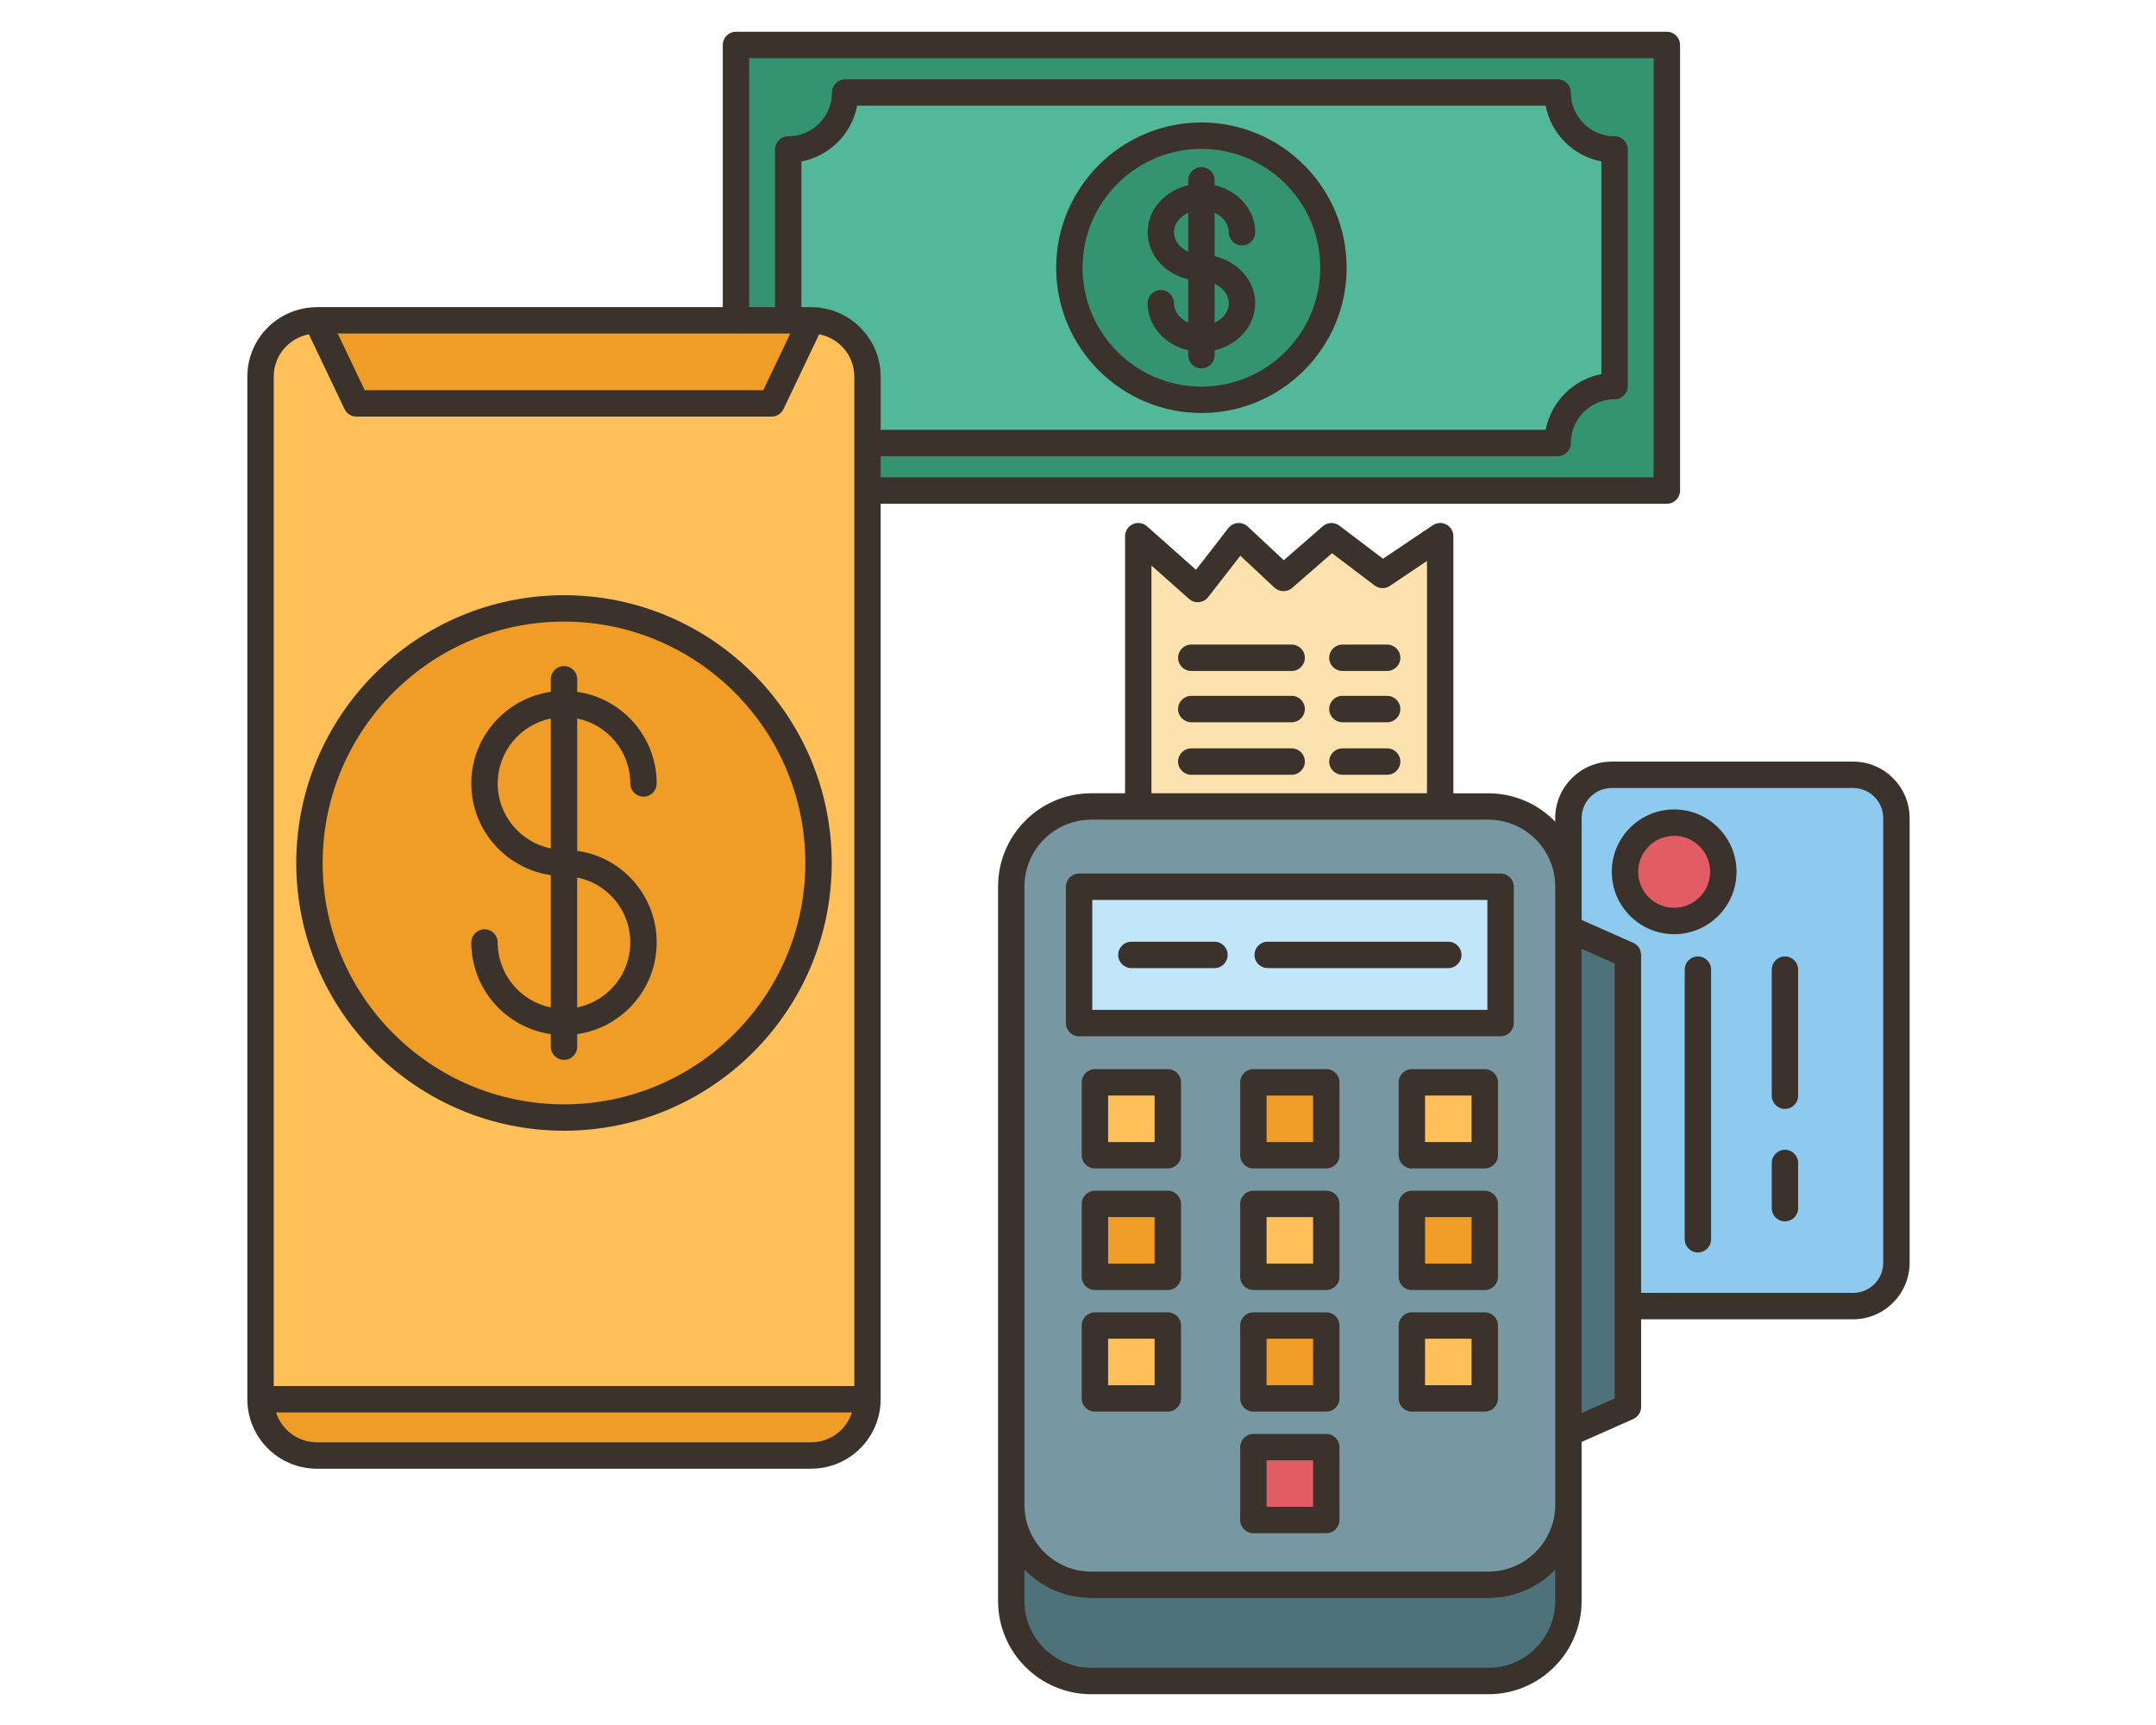 <svg xmlns="http://www.w3.org/2000/svg" xmlns:xlink="http://www.w3.org/1999/xlink" width="1000" zoomAndPan="magnify" viewBox="0 0 750 600" height="800" preserveAspectRatio="xMidYMid meet" version="1.0"><defs><clipPath id="1aec727497"><path d="M 347 181 L 664.293 181 L 664.293 589.293 L 347 589.293 Z M 347 181 " clip-rule="nonzero"/></clipPath><clipPath id="4f4f63e08b"><path d="M 86.043 11.043 L 585 11.043 L 585 511 L 86.043 511 Z M 86.043 11.043 " clip-rule="nonzero"/></clipPath></defs><path fill="#7797a2" d="M 644.648 269.512 L 560.668 269.512 C 552.359 269.512 545.613 276.258 545.613 284.562 L 545.613 308.336 C 545.613 292.961 533.129 280.523 517.801 280.523 L 501.004 280.523 L 501.004 186.492 L 480.949 199.984 L 463.145 186.492 L 446.484 201.039 L 430.926 186.492 L 416.652 204.848 L 395.957 186.492 L 395.957 280.523 L 379.617 280.523 C 364.246 280.523 351.762 292.961 351.762 308.336 L 351.762 556.891 C 351.762 572.266 364.246 584.703 379.617 584.703 L 517.801 584.703 C 533.129 584.703 545.613 572.266 545.613 556.891 L 545.613 498.562 L 566.312 489.383 L 566.312 454.273 L 644.648 454.273 C 652.957 454.273 659.703 447.527 659.703 439.223 L 659.703 284.562 C 659.703 276.258 652.957 269.512 644.648 269.512 Z M 644.648 269.512 " fill-opacity="1" fill-rule="nonzero"/><path fill="#7797a2" d="M 579.848 15.633 L 256.027 15.633 L 256.027 111.41 L 110.227 111.41 C 99.398 111.41 90.633 120.176 90.633 131.008 L 90.633 486.676 C 90.633 497.508 99.398 506.273 110.227 506.273 L 282.188 506.273 C 293.02 506.273 301.738 497.508 301.738 486.676 L 301.738 170.656 L 579.848 170.656 Z M 579.848 15.633 " fill-opacity="1" fill-rule="nonzero"/><path fill="#ef9d26" d="M 436.02 376.441 L 461.355 376.441 L 461.355 401.82 L 436.02 401.82 Z M 436.02 376.441 " fill-opacity="1" fill-rule="nonzero"/><path fill="#ef9d26" d="M 491.137 418.754 L 516.516 418.754 L 516.516 444.133 L 491.137 444.133 Z M 491.137 418.754 " fill-opacity="1" fill-rule="nonzero"/><path fill="#ef9d26" d="M 436.02 461.066 L 461.355 461.066 L 461.355 486.398 L 436.02 486.398 Z M 436.02 461.066 " fill-opacity="1" fill-rule="nonzero"/><path fill="#ef9d26" d="M 380.902 418.754 L 406.238 418.754 L 406.238 444.133 L 380.902 444.133 Z M 380.902 418.754 " fill-opacity="1" fill-rule="nonzero"/><path fill="#e15c63" d="M 436.02 503.336 L 461.355 503.336 L 461.355 528.715 L 436.02 528.715 Z M 436.02 503.336 " fill-opacity="1" fill-rule="nonzero"/><path fill="#ffc05a" d="M 380.902 461.066 L 406.238 461.066 L 406.238 486.398 L 380.902 486.398 Z M 380.902 461.066 " fill-opacity="1" fill-rule="nonzero"/><path fill="#ffc05a" d="M 491.137 461.066 L 516.516 461.066 L 516.516 486.398 L 491.137 486.398 Z M 491.137 461.066 " fill-opacity="1" fill-rule="nonzero"/><path fill="#ffc05a" d="M 491.137 376.441 L 516.516 376.441 L 516.516 401.82 L 491.137 401.82 Z M 491.137 376.441 " fill-opacity="1" fill-rule="nonzero"/><path fill="#ffc05a" d="M 436.02 418.754 L 461.355 418.754 L 461.355 444.133 L 436.02 444.133 Z M 436.02 418.754 " fill-opacity="1" fill-rule="nonzero"/><path fill="#8ecaef" d="M 659.703 284.562 L 659.703 439.223 C 659.703 447.527 652.957 454.273 644.648 454.273 L 566.312 454.273 L 566.312 332.156 L 545.613 322.977 L 545.613 284.562 C 545.613 276.258 552.359 269.512 560.668 269.512 L 644.648 269.512 C 652.957 269.512 659.703 276.258 659.703 284.562 Z M 599.492 303.242 C 599.492 293.789 591.828 286.125 582.375 286.125 C 572.918 286.125 565.254 293.789 565.254 303.242 C 565.254 312.695 572.918 320.359 582.375 320.359 C 591.828 320.359 599.492 312.695 599.492 303.242 Z M 599.492 303.242 " fill-opacity="1" fill-rule="nonzero"/><path fill="#e15c63" d="M 599.492 303.242 C 599.492 303.801 599.465 304.363 599.41 304.918 C 599.355 305.477 599.273 306.031 599.164 306.582 C 599.055 307.133 598.918 307.676 598.754 308.211 C 598.59 308.746 598.402 309.273 598.188 309.793 C 597.973 310.312 597.734 310.816 597.469 311.312 C 597.207 311.805 596.918 312.285 596.605 312.754 C 596.297 313.219 595.961 313.668 595.605 314.102 C 595.25 314.535 594.875 314.949 594.477 315.348 C 594.082 315.742 593.668 316.117 593.234 316.473 C 592.801 316.828 592.352 317.164 591.883 317.477 C 591.418 317.785 590.938 318.074 590.441 318.34 C 589.949 318.602 589.441 318.844 588.926 319.059 C 588.406 319.273 587.879 319.461 587.344 319.621 C 586.805 319.785 586.262 319.922 585.711 320.031 C 585.164 320.141 584.609 320.223 584.051 320.277 C 583.492 320.332 582.934 320.359 582.375 320.359 C 581.812 320.359 581.254 320.332 580.695 320.277 C 580.137 320.223 579.582 320.141 579.035 320.031 C 578.484 319.922 577.941 319.785 577.402 319.621 C 576.867 319.461 576.34 319.273 575.824 319.059 C 575.305 318.844 574.797 318.602 574.305 318.34 C 573.809 318.074 573.328 317.785 572.863 317.477 C 572.398 317.164 571.945 316.828 571.516 316.473 C 571.082 316.117 570.664 315.742 570.27 315.348 C 569.871 314.949 569.496 314.535 569.141 314.102 C 568.785 313.668 568.453 313.219 568.141 312.754 C 567.828 312.285 567.539 311.805 567.277 311.312 C 567.012 310.816 566.773 310.312 566.559 309.793 C 566.344 309.273 566.156 308.746 565.992 308.211 C 565.828 307.676 565.695 307.133 565.586 306.582 C 565.477 306.031 565.395 305.477 565.336 304.918 C 565.281 304.363 565.254 303.801 565.254 303.242 C 565.254 302.68 565.281 302.121 565.336 301.562 C 565.395 301.008 565.477 300.453 565.586 299.902 C 565.695 299.352 565.828 298.809 565.992 298.273 C 566.156 297.738 566.344 297.211 566.559 296.691 C 566.773 296.172 567.012 295.668 567.277 295.172 C 567.539 294.68 567.828 294.199 568.141 293.73 C 568.453 293.266 568.785 292.816 569.141 292.383 C 569.496 291.949 569.871 291.535 570.27 291.137 C 570.664 290.742 571.082 290.363 571.516 290.008 C 571.945 289.652 572.398 289.32 572.863 289.008 C 573.328 288.699 573.809 288.41 574.305 288.145 C 574.797 287.883 575.305 287.641 575.824 287.426 C 576.34 287.211 576.867 287.023 577.402 286.859 C 577.941 286.699 578.484 286.562 579.035 286.453 C 579.582 286.344 580.137 286.262 580.695 286.207 C 581.254 286.152 581.812 286.125 582.375 286.125 C 582.934 286.125 583.492 286.152 584.051 286.207 C 584.609 286.262 585.164 286.344 585.715 286.453 C 586.262 286.562 586.805 286.699 587.344 286.859 C 587.879 287.023 588.406 287.211 588.926 287.426 C 589.441 287.641 589.949 287.883 590.441 288.145 C 590.938 288.41 591.418 288.699 591.883 289.008 C 592.352 289.32 592.801 289.652 593.234 290.008 C 593.668 290.363 594.082 290.742 594.477 291.137 C 594.875 291.535 595.25 291.949 595.605 292.383 C 595.961 292.816 596.297 293.266 596.605 293.73 C 596.918 294.199 597.207 294.68 597.469 295.172 C 597.734 295.668 597.973 296.172 598.188 296.691 C 598.402 297.211 598.59 297.738 598.754 298.273 C 598.918 298.809 599.055 299.352 599.164 299.902 C 599.273 300.453 599.355 301.008 599.41 301.562 C 599.465 302.121 599.492 302.68 599.492 303.242 Z M 599.492 303.242 " fill-opacity="1" fill-rule="nonzero"/><path fill="#349370" d="M 579.848 15.633 L 579.848 170.656 L 301.738 170.656 L 301.738 154.09 L 541.852 154.09 C 541.852 143.168 550.707 134.266 561.676 134.266 L 561.676 51.98 C 550.707 51.98 541.852 43.121 541.852 32.152 L 294.027 32.152 C 294.027 43.121 285.125 51.98 274.203 51.98 L 274.203 111.41 L 256.027 111.41 L 256.027 15.633 Z M 579.848 15.633 " fill-opacity="1" fill-rule="nonzero"/><path fill="#4d727a" d="M 566.312 454.273 L 566.312 489.383 L 545.613 498.562 L 545.613 322.977 L 566.312 332.156 Z M 566.312 454.273 " fill-opacity="1" fill-rule="nonzero"/><path fill="#53b79a" d="M 561.676 51.98 L 561.676 134.266 C 550.707 134.266 541.852 143.168 541.852 154.09 L 301.738 154.09 L 301.738 131.008 C 301.738 120.176 293.02 111.41 282.188 111.41 L 274.203 111.41 L 274.203 51.98 C 285.125 51.98 294.027 43.121 294.027 32.152 L 541.852 32.152 C 541.852 43.121 550.707 51.98 561.676 51.98 Z M 463.879 93.145 C 463.879 67.766 443.316 47.207 417.938 47.207 C 392.559 47.207 372 67.766 372 93.145 C 372 118.523 392.559 139.082 417.938 139.082 C 443.316 139.082 463.879 118.523 463.879 93.145 Z M 463.879 93.145 " fill-opacity="1" fill-rule="nonzero"/><path fill="#4d727a" d="M 545.613 523.438 L 545.613 556.891 C 545.613 572.266 533.129 584.703 517.801 584.703 L 379.617 584.703 C 364.246 584.703 351.762 572.266 351.762 556.891 L 351.762 523.438 C 351.762 538.766 364.246 551.246 379.617 551.246 L 517.801 551.246 C 533.129 551.246 545.613 538.766 545.613 523.438 Z M 545.613 523.438 " fill-opacity="1" fill-rule="nonzero"/><path fill="#c2e6f9" d="M 375.398 308.43 L 521.977 308.43 L 521.977 355.836 L 375.398 355.836 Z M 375.398 308.43 " fill-opacity="1" fill-rule="nonzero"/><path fill="#fbe2ae" d="M 501.004 186.492 L 501.004 280.523 L 395.957 280.523 L 395.957 186.492 L 416.652 204.848 L 430.926 186.492 L 446.484 201.039 L 463.145 186.492 L 480.949 199.984 Z M 501.004 186.492 " fill-opacity="1" fill-rule="nonzero"/><path fill="#349370" d="M 417.938 117.836 C 425.742 117.836 432.074 112.281 432.074 105.488 C 432.074 98.652 425.742 93.145 417.938 93.145 L 417.938 68.453 C 410.137 68.453 403.805 73.961 403.805 80.801 C 403.805 87.59 410.137 93.145 417.938 93.145 Z M 417.938 47.207 C 443.316 47.207 463.879 67.766 463.879 93.145 C 463.879 118.523 443.316 139.082 417.938 139.082 C 392.559 139.082 372 118.523 372 93.145 C 372 67.766 392.559 47.207 417.938 47.207 Z M 417.938 47.207 " fill-opacity="1" fill-rule="nonzero"/><path fill="#349370" d="M 417.938 93.145 C 425.742 93.145 432.074 98.652 432.074 105.488 C 432.074 112.281 425.742 117.836 417.938 117.836 Z M 417.938 93.145 " fill-opacity="1" fill-rule="nonzero"/><path fill="#349370" d="M 417.938 68.453 L 417.938 93.145 C 410.137 93.145 403.805 87.59 403.805 80.801 C 403.805 73.961 410.137 68.453 417.938 68.453 Z M 417.938 68.453 " fill-opacity="1" fill-rule="nonzero"/><path fill="#ffc05a" d="M 380.902 376.441 L 406.238 376.441 L 406.238 401.82 L 380.902 401.82 Z M 380.902 376.441 " fill-opacity="1" fill-rule="nonzero"/><path fill="#ffc05a" d="M 301.738 170.656 L 301.738 486.676 L 90.633 486.676 L 90.633 131.008 C 90.633 120.176 99.398 111.41 110.227 111.41 L 123.996 140.324 L 268.422 140.324 L 282.188 111.41 C 293.02 111.41 301.738 120.176 301.738 131.008 Z M 284.758 300.168 C 284.758 251.246 245.105 211.594 196.184 211.594 C 147.309 211.594 107.656 251.246 107.656 300.168 C 107.656 349.09 147.309 388.695 196.184 388.695 C 245.105 388.695 284.758 349.09 284.758 300.168 Z M 284.758 300.168 " fill-opacity="1" fill-rule="nonzero"/><path fill="#ef9d26" d="M 90.633 486.676 L 301.738 486.676 C 301.738 497.508 293.02 506.273 282.188 506.273 L 110.227 506.273 C 99.398 506.273 90.633 497.508 90.633 486.676 Z M 90.633 486.676 " fill-opacity="1" fill-rule="nonzero"/><path fill="#ef9d26" d="M 256.027 111.41 L 282.188 111.41 L 268.422 140.324 L 123.996 140.324 L 110.227 111.41 Z M 256.027 111.41 " fill-opacity="1" fill-rule="nonzero"/><path fill="#ef9d26" d="M 196.184 355.469 C 211.469 355.469 223.859 343.078 223.859 327.84 C 223.859 312.559 211.469 300.168 196.184 300.168 L 196.184 244.867 C 180.902 244.867 168.559 257.258 168.559 272.492 C 168.559 287.777 180.902 300.168 196.184 300.168 Z M 196.184 211.594 C 245.105 211.594 284.758 251.246 284.758 300.168 C 284.758 349.09 245.105 388.695 196.184 388.695 C 147.309 388.695 107.656 349.09 107.656 300.168 C 107.656 251.246 147.309 211.594 196.184 211.594 Z M 196.184 211.594 " fill-opacity="1" fill-rule="nonzero"/><path fill="#ef9d26" d="M 196.184 300.168 C 211.469 300.168 223.859 312.559 223.859 327.84 C 223.859 343.078 211.469 355.469 196.184 355.469 Z M 196.184 300.168 " fill-opacity="1" fill-rule="nonzero"/><path fill="#ef9d26" d="M 196.184 244.867 L 196.184 300.168 C 180.902 300.168 168.559 287.777 168.559 272.492 C 168.559 257.258 180.902 244.867 196.184 244.867 Z M 196.184 244.867 " fill-opacity="1" fill-rule="nonzero"/><path fill="#3a322b" d="M 196.195 393.297 C 247.547 393.297 289.328 351.516 289.328 300.164 C 289.328 248.809 247.547 207.027 196.195 207.027 C 144.84 207.027 103.059 248.809 103.059 300.164 C 103.059 351.516 144.84 393.297 196.195 393.297 Z M 196.195 216.207 C 242.484 216.207 280.152 253.871 280.152 300.164 C 280.152 346.453 242.492 384.117 196.195 384.117 C 149.898 384.117 112.238 346.453 112.238 300.164 C 112.238 253.871 149.902 216.207 196.195 216.207 Z M 196.195 216.207 " fill-opacity="1" fill-rule="nonzero"/><path fill="#3a322b" d="M 173.133 327.816 C 173.133 325.285 171.078 323.227 168.543 323.227 C 166.012 323.227 163.953 325.285 163.953 327.816 C 163.953 344.035 176 357.457 191.609 359.695 L 191.609 364.062 C 191.609 366.598 193.664 368.652 196.199 368.652 C 198.73 368.652 200.789 366.598 200.789 364.062 L 200.789 359.695 C 216.395 357.457 228.441 344.031 228.441 327.816 C 228.441 319.207 225.09 311.109 219 305.02 C 214.004 300.023 207.652 296.91 200.789 295.938 L 200.789 249.91 C 211.316 252.043 219.266 261.363 219.266 272.512 C 219.266 275.047 221.32 277.102 223.855 277.102 C 226.387 277.102 228.441 275.047 228.441 272.512 C 228.441 256.293 216.395 242.875 200.789 240.637 L 200.789 236.262 C 200.789 233.727 198.73 231.672 196.199 231.672 C 193.664 231.672 191.609 233.727 191.609 236.262 L 191.609 240.637 C 176 242.875 163.953 256.297 163.953 272.512 C 163.953 288.73 176 302.148 191.609 304.391 L 191.609 350.418 C 181.082 348.285 173.133 338.965 173.133 327.816 Z M 212.504 311.508 C 216.859 315.863 219.262 321.652 219.262 327.816 C 219.262 338.965 211.312 348.285 200.785 350.418 L 200.785 305.215 C 205.199 306.098 209.25 308.254 212.504 311.508 Z M 173.133 272.512 C 173.133 261.363 181.082 252.043 191.609 249.91 L 191.609 295.109 C 181.082 292.98 173.133 283.66 173.133 272.512 Z M 173.133 272.512 " fill-opacity="1" fill-rule="nonzero"/><path fill="#3a322b" d="M 375.383 360.449 L 522 360.449 C 524.535 360.449 526.59 358.391 526.59 355.859 L 526.59 308.422 C 526.59 305.891 524.535 303.836 522 303.836 L 375.383 303.836 C 372.848 303.836 370.793 305.891 370.793 308.422 L 370.793 355.859 C 370.793 358.391 372.848 360.449 375.383 360.449 Z M 379.973 313.012 L 517.41 313.012 L 517.41 351.27 L 379.973 351.27 Z M 379.973 313.012 " fill-opacity="1" fill-rule="nonzero"/><path fill="#3a322b" d="M 503.82 327.551 L 440.98 327.551 C 438.449 327.551 436.395 329.609 436.395 332.141 C 436.395 334.676 438.449 336.73 440.98 336.73 L 503.82 336.73 C 506.352 336.73 508.406 334.676 508.406 332.141 C 508.406 329.609 506.352 327.551 503.82 327.551 Z M 503.82 327.551 " fill-opacity="1" fill-rule="nonzero"/><path fill="#3a322b" d="M 422.473 327.551 L 393.566 327.551 C 391.031 327.551 388.977 329.609 388.977 332.141 C 388.977 334.676 391.031 336.73 393.566 336.73 L 422.473 336.73 C 425.008 336.73 427.062 334.676 427.062 332.141 C 427.062 329.609 425.008 327.551 422.473 327.551 Z M 422.473 327.551 " fill-opacity="1" fill-rule="nonzero"/><path fill="#3a322b" d="M 461.371 371.875 L 436.012 371.875 C 433.48 371.875 431.422 373.93 431.422 376.465 L 431.422 401.82 C 431.422 404.352 433.48 406.41 436.012 406.41 L 461.371 406.41 C 463.906 406.41 465.961 404.352 465.961 401.82 L 465.961 376.465 C 465.961 373.93 463.906 371.875 461.371 371.875 Z M 456.781 397.23 L 440.602 397.23 L 440.602 381.055 L 456.781 381.055 Z M 456.781 397.23 " fill-opacity="1" fill-rule="nonzero"/><path fill="#3a322b" d="M 461.371 414.164 L 436.012 414.164 C 433.48 414.164 431.422 416.223 431.422 418.754 L 431.422 444.109 C 431.422 446.645 433.48 448.699 436.012 448.699 L 461.371 448.699 C 463.906 448.699 465.961 446.645 465.961 444.109 L 465.961 418.754 C 465.961 416.223 463.906 414.164 461.371 414.164 Z M 456.781 439.527 L 440.602 439.527 L 440.602 423.344 L 456.781 423.344 Z M 456.781 439.527 " fill-opacity="1" fill-rule="nonzero"/><path fill="#3a322b" d="M 461.371 456.461 L 436.012 456.461 C 433.48 456.461 431.422 458.516 431.422 461.051 L 431.422 486.406 C 431.422 488.938 433.48 490.996 436.012 490.996 L 461.371 490.996 C 463.906 490.996 465.961 488.938 465.961 486.406 L 465.961 461.051 C 465.961 458.516 463.906 456.461 461.371 456.461 Z M 456.781 481.82 L 440.602 481.82 L 440.602 465.645 L 456.781 465.645 Z M 456.781 481.82 " fill-opacity="1" fill-rule="nonzero"/><path fill="#3a322b" d="M 406.242 371.875 L 380.887 371.875 C 378.352 371.875 376.297 373.93 376.297 376.465 L 376.297 401.82 C 376.297 404.352 378.352 406.41 380.887 406.41 L 406.242 406.41 C 408.773 406.41 410.832 404.352 410.832 401.82 L 410.832 376.465 C 410.832 373.93 408.777 371.875 406.242 371.875 Z M 401.652 397.23 L 385.477 397.23 L 385.477 381.055 L 401.652 381.055 Z M 401.652 397.23 " fill-opacity="1" fill-rule="nonzero"/><path fill="#3a322b" d="M 406.242 414.164 L 380.887 414.164 C 378.352 414.164 376.297 416.223 376.297 418.754 L 376.297 444.109 C 376.297 446.645 378.352 448.699 380.887 448.699 L 406.242 448.699 C 408.773 448.699 410.832 446.645 410.832 444.109 L 410.832 418.754 C 410.832 416.223 408.777 414.164 406.242 414.164 Z M 401.652 439.527 L 385.477 439.527 L 385.477 423.344 L 401.652 423.344 Z M 401.652 439.527 " fill-opacity="1" fill-rule="nonzero"/><path fill="#3a322b" d="M 406.242 456.461 L 380.887 456.461 C 378.352 456.461 376.297 458.516 376.297 461.051 L 376.297 486.406 C 376.297 488.938 378.352 490.996 380.887 490.996 L 406.242 490.996 C 408.773 490.996 410.832 488.938 410.832 486.406 L 410.832 461.051 C 410.832 458.516 408.777 456.461 406.242 456.461 Z M 401.652 481.82 L 385.477 481.82 L 385.477 465.645 L 401.652 465.645 Z M 401.652 481.82 " fill-opacity="1" fill-rule="nonzero"/><path fill="#3a322b" d="M 516.5 371.875 L 491.137 371.875 C 488.605 371.875 486.551 373.93 486.551 376.465 L 486.551 401.82 C 486.551 404.352 488.605 406.41 491.137 406.41 L 516.5 406.41 C 519.031 406.41 521.09 404.352 521.09 401.82 L 521.09 376.465 C 521.09 373.93 519.031 371.875 516.5 371.875 Z M 511.91 397.23 L 495.727 397.23 L 495.727 381.055 L 511.91 381.055 Z M 511.91 397.23 " fill-opacity="1" fill-rule="nonzero"/><path fill="#3a322b" d="M 516.5 414.164 L 491.137 414.164 C 488.605 414.164 486.551 416.223 486.551 418.754 L 486.551 444.109 C 486.551 446.645 488.605 448.699 491.137 448.699 L 516.5 448.699 C 519.031 448.699 521.09 446.645 521.09 444.109 L 521.09 418.754 C 521.09 416.223 519.031 414.164 516.5 414.164 Z M 511.91 439.527 L 495.727 439.527 L 495.727 423.344 L 511.91 423.344 Z M 511.91 439.527 " fill-opacity="1" fill-rule="nonzero"/><path fill="#3a322b" d="M 516.5 456.461 L 491.137 456.461 C 488.605 456.461 486.551 458.516 486.551 461.051 L 486.551 486.406 C 486.551 488.938 488.605 490.996 491.137 490.996 L 516.5 490.996 C 519.031 490.996 521.09 488.938 521.09 486.406 L 521.09 461.051 C 521.09 458.516 519.031 456.461 516.5 456.461 Z M 511.91 481.82 L 495.727 481.82 L 495.727 465.645 L 511.91 465.645 Z M 511.91 481.82 " fill-opacity="1" fill-rule="nonzero"/><path fill="#3a322b" d="M 461.371 498.75 L 436.012 498.75 C 433.48 498.75 431.422 500.805 431.422 503.34 L 431.422 528.695 C 431.422 531.23 433.48 533.285 436.012 533.285 L 461.371 533.285 C 463.906 533.285 465.961 531.23 465.961 528.695 L 465.961 503.34 C 465.961 500.805 463.906 498.75 461.371 498.75 Z M 456.781 524.109 L 440.602 524.109 L 440.602 507.934 L 456.781 507.934 Z M 456.781 524.109 " fill-opacity="1" fill-rule="nonzero"/><path fill="#3a322b" d="M 466.977 233.383 L 482.551 233.383 C 485.086 233.383 487.141 231.328 487.141 228.793 C 487.141 226.262 485.086 224.207 482.551 224.207 L 466.977 224.207 C 464.441 224.207 462.387 226.262 462.387 228.793 C 462.387 231.328 464.441 233.383 466.977 233.383 Z M 466.977 233.383 " fill-opacity="1" fill-rule="nonzero"/><path fill="#3a322b" d="M 449.328 224.207 L 414.402 224.207 C 411.867 224.207 409.812 226.262 409.812 228.793 C 409.812 231.328 411.867 233.383 414.402 233.383 L 449.328 233.383 C 451.863 233.383 453.918 231.328 453.918 228.793 C 453.918 226.262 451.863 224.207 449.328 224.207 Z M 449.328 224.207 " fill-opacity="1" fill-rule="nonzero"/><path fill="#3a322b" d="M 482.547 242.035 L 466.973 242.035 C 464.438 242.035 462.383 244.09 462.383 246.625 C 462.383 249.156 464.438 251.215 466.973 251.215 L 482.547 251.215 C 485.082 251.215 487.137 249.156 487.137 246.625 C 487.137 244.09 485.086 242.035 482.547 242.035 Z M 482.547 242.035 " fill-opacity="1" fill-rule="nonzero"/><path fill="#3a322b" d="M 449.328 242.035 L 414.402 242.035 C 411.867 242.035 409.812 244.09 409.812 246.625 C 409.812 249.156 411.867 251.215 414.402 251.215 L 449.328 251.215 C 451.863 251.215 453.918 249.156 453.918 246.625 C 453.918 244.09 451.863 242.035 449.328 242.035 Z M 449.328 242.035 " fill-opacity="1" fill-rule="nonzero"/><path fill="#3a322b" d="M 482.547 260.305 L 466.973 260.305 C 464.438 260.305 462.383 262.359 462.383 264.895 C 462.383 267.426 464.438 269.484 466.973 269.484 L 482.547 269.484 C 485.082 269.484 487.137 267.426 487.137 264.895 C 487.137 262.359 485.086 260.305 482.547 260.305 Z M 482.547 260.305 " fill-opacity="1" fill-rule="nonzero"/><path fill="#3a322b" d="M 449.328 260.305 L 414.402 260.305 C 411.867 260.305 409.812 262.359 409.812 264.895 C 409.812 267.426 411.867 269.484 414.402 269.484 L 449.328 269.484 C 451.863 269.484 453.918 267.426 453.918 264.895 C 453.918 262.359 451.863 260.305 449.328 260.305 Z M 449.328 260.305 " fill-opacity="1" fill-rule="nonzero"/><g clip-path="url(#1aec727497)"><path fill="#3a322b" d="M 644.641 264.906 L 560.668 264.906 C 549.832 264.906 541.012 273.723 541.012 284.562 L 541.012 285.793 C 535.117 279.727 526.891 275.938 517.785 275.938 L 505.582 275.938 L 505.582 186.5 C 505.582 184.801 504.645 183.246 503.148 182.453 C 501.648 181.652 499.836 181.746 498.43 182.691 L 481.102 194.332 L 465.938 182.844 C 464.207 181.531 461.789 181.613 460.152 183.035 L 446.582 194.852 L 434.062 183.145 C 433.121 182.266 431.848 181.836 430.562 181.918 C 429.281 182.02 428.094 182.664 427.305 183.684 L 416.043 198.18 L 399.008 183.062 C 397.66 181.863 395.727 181.57 394.078 182.309 C 392.434 183.055 391.371 184.691 391.371 186.496 L 391.371 275.926 L 379.602 275.926 C 361.73 275.926 347.195 290.461 347.195 308.332 L 347.195 556.883 C 347.195 574.754 361.73 589.289 379.602 589.289 L 517.785 589.289 C 535.656 589.289 550.188 574.754 550.188 556.883 L 550.188 501.547 L 568.16 493.574 C 569.816 492.84 570.887 491.191 570.887 489.379 L 570.887 458.879 L 644.641 458.879 C 655.477 458.879 664.293 450.062 664.293 439.223 L 664.293 284.562 C 664.293 273.723 655.477 264.906 644.641 264.906 Z M 400.551 196.711 L 413.617 208.305 C 414.566 209.148 415.836 209.562 417.086 209.441 C 418.348 209.328 419.508 208.688 420.285 207.688 L 431.469 193.293 L 443.336 204.391 C 445.051 205.996 447.715 206.039 449.484 204.5 L 463.363 192.414 L 478.164 203.633 C 479.73 204.82 481.871 204.875 483.496 203.781 L 496.402 195.113 L 496.402 275.93 L 400.551 275.93 Z M 356.375 308.336 C 356.375 295.527 366.797 285.109 379.602 285.109 L 517.785 285.109 C 530.594 285.109 541.012 295.531 541.012 308.336 L 541.012 322.875 C 541.012 322.875 541.012 322.879 541.012 322.879 L 541.012 498.645 C 541.012 498.645 541.012 498.648 541.012 498.648 L 541.012 523.414 C 541.012 536.223 530.586 546.641 517.785 546.641 L 379.602 546.641 C 366.793 546.641 356.375 536.219 356.375 523.414 Z M 541.012 556.887 C 541.012 569.695 530.586 580.113 517.785 580.113 L 379.602 580.113 C 366.793 580.113 356.375 569.691 356.375 556.887 L 356.375 545.965 C 362.266 552.031 370.496 555.824 379.602 555.824 L 517.785 555.824 C 526.891 555.824 535.117 552.031 541.012 545.965 Z M 561.703 486.398 L 550.184 491.512 L 550.184 330.02 L 561.703 335.133 Z M 655.113 439.227 C 655.113 445.004 650.414 449.703 644.641 449.703 L 570.887 449.703 L 570.887 332.145 C 570.887 330.328 569.816 328.684 568.16 327.949 L 550.188 319.98 L 550.188 284.562 C 550.188 278.785 554.887 274.086 560.668 274.086 L 644.641 274.086 C 650.414 274.086 655.113 278.785 655.113 284.562 Z M 655.113 439.227 " fill-opacity="1" fill-rule="nonzero"/></g><path fill="#3a322b" d="M 582.383 281.539 C 570.418 281.539 560.684 291.273 560.684 303.238 C 560.684 315.203 570.418 324.934 582.383 324.934 C 594.348 324.934 604.082 315.203 604.082 303.238 C 604.082 291.273 594.348 281.539 582.383 281.539 Z M 582.383 315.758 C 575.48 315.758 569.863 310.141 569.863 303.238 C 569.863 296.336 575.48 290.719 582.383 290.719 C 589.285 290.719 594.902 296.336 594.902 303.238 C 594.902 310.141 589.285 315.758 582.383 315.758 Z M 582.383 315.758 " fill-opacity="1" fill-rule="nonzero"/><path fill="#3a322b" d="M 590.645 332.668 C 588.109 332.668 586.055 334.723 586.055 337.258 L 586.055 431.055 C 586.055 433.586 588.109 435.645 590.645 435.645 C 593.176 435.645 595.234 433.586 595.234 431.055 L 595.234 337.258 C 595.234 334.723 593.176 332.668 590.645 332.668 Z M 590.645 332.668 " fill-opacity="1" fill-rule="nonzero"/><path fill="#3a322b" d="M 620.922 399.918 C 618.391 399.918 616.336 401.977 616.336 404.508 L 616.336 420.242 C 616.336 422.773 618.391 424.832 620.922 424.832 C 623.457 424.832 625.512 422.773 625.512 420.242 L 625.512 404.508 C 625.512 401.977 623.461 399.918 620.922 399.918 Z M 620.922 399.918 " fill-opacity="1" fill-rule="nonzero"/><path fill="#3a322b" d="M 620.922 332.668 C 618.391 332.668 616.336 334.723 616.336 337.258 L 616.336 381.121 C 616.336 383.656 618.391 385.711 620.922 385.711 C 623.457 385.711 625.512 383.656 625.512 381.121 L 625.512 337.258 C 625.512 334.723 623.461 332.668 620.922 332.668 Z M 620.922 332.668 " fill-opacity="1" fill-rule="nonzero"/><g clip-path="url(#4f4f63e08b)"><path fill="#3a322b" d="M 579.844 175.223 C 582.379 175.223 584.434 173.168 584.434 170.633 L 584.434 15.633 C 584.434 13.098 582.379 11.043 579.844 11.043 L 256.02 11.043 C 253.488 11.043 251.43 13.098 251.43 15.633 L 251.43 106.824 L 110.211 106.824 C 110.16 106.824 110.113 106.84 110.059 106.84 C 110.004 106.84 109.953 106.852 109.898 106.855 C 96.719 107.027 86.043 117.77 86.043 130.988 L 86.043 486.684 C 86.043 500.008 96.883 510.852 110.211 510.852 L 282.188 510.852 C 295.512 510.852 306.355 500.012 306.355 486.684 L 306.355 175.223 Z M 260.609 20.223 L 575.254 20.223 L 575.254 166.047 L 306.352 166.047 L 306.352 158.684 L 541.844 158.684 C 544.379 158.684 546.434 156.629 546.434 154.094 C 546.434 145.695 553.27 138.867 561.66 138.867 C 564.195 138.867 566.25 136.812 566.25 134.277 L 566.25 51.992 C 566.25 49.461 564.195 47.402 561.66 47.402 C 553.262 47.402 546.434 40.57 546.434 32.176 C 546.434 29.641 544.379 27.586 541.844 27.586 L 294.016 27.586 C 291.48 27.586 289.426 29.641 289.426 32.176 C 289.426 40.574 282.594 47.402 274.199 47.402 C 271.664 47.402 269.609 49.461 269.609 51.992 L 269.609 106.824 L 260.609 106.824 Z M 255.754 116.004 C 255.844 116.008 255.922 116.059 256.02 116.059 C 256.117 116.059 256.195 116.012 256.285 116.004 L 274.914 116.004 L 265.516 135.719 L 126.879 135.719 L 117.48 116.004 Z M 282.496 106.852 C 282.441 106.848 282.391 106.84 282.336 106.836 C 282.285 106.836 282.238 106.82 282.184 106.82 L 278.789 106.82 L 278.789 56.148 C 288.57 54.281 296.305 46.551 298.172 36.766 L 537.688 36.766 C 539.555 46.551 547.289 54.281 557.074 56.148 L 557.074 130.121 C 547.289 131.988 539.555 139.723 537.688 149.504 L 306.352 149.504 L 306.352 130.988 C 306.352 117.77 295.672 107.027 282.496 106.852 Z M 107.445 116.285 L 119.844 142.285 C 120.605 143.883 122.215 144.902 123.988 144.902 L 268.41 144.902 C 270.184 144.902 271.793 143.883 272.555 142.285 L 284.949 116.285 C 291.895 117.586 297.176 123.672 297.176 130.992 L 297.176 482.102 L 95.219 482.102 L 95.219 130.988 C 95.219 123.672 100.5 117.582 107.445 116.285 Z M 282.184 501.672 L 110.211 501.672 C 103.555 501.672 97.969 497.285 96.016 491.273 L 296.379 491.273 C 294.43 497.285 288.84 501.672 282.184 501.672 Z M 282.184 501.672 " fill-opacity="1" fill-rule="nonzero"/></g><path fill="#3a322b" d="M 417.93 143.652 C 445.785 143.652 468.453 120.992 468.453 93.129 C 468.453 65.27 445.793 42.605 417.93 42.605 C 390.07 42.605 367.406 65.273 367.406 93.129 C 367.406 120.988 390.074 143.652 417.93 143.652 Z M 417.93 51.785 C 440.727 51.785 459.273 70.336 459.273 93.129 C 459.273 115.926 440.727 134.477 417.93 134.477 C 395.129 134.477 376.586 115.926 376.586 93.129 C 376.586 70.336 395.137 51.785 417.93 51.785 Z M 417.93 51.785 " fill-opacity="1" fill-rule="nonzero"/><path fill="#3a322b" d="M 408.398 105.48 C 408.398 102.945 406.344 100.891 403.809 100.891 C 401.277 100.891 399.219 102.945 399.219 105.48 C 399.219 113.379 405.25 119.977 413.34 121.84 L 413.34 123.555 C 413.34 126.086 415.398 128.141 417.93 128.141 C 420.465 128.141 422.52 126.086 422.52 123.555 L 422.52 121.84 C 430.609 119.977 436.641 113.379 436.641 105.48 C 436.641 97.582 430.613 90.988 422.52 89.121 L 422.52 74.027 C 425.453 75.352 427.461 77.867 427.461 80.781 C 427.461 83.312 429.52 85.371 432.051 85.371 C 434.586 85.371 436.641 83.312 436.641 80.781 C 436.641 72.883 430.613 66.289 422.52 64.422 L 422.52 62.707 C 422.52 60.176 420.465 58.117 417.93 58.117 C 415.398 58.117 413.34 60.176 413.34 62.707 L 413.34 64.422 C 405.25 66.285 399.219 72.883 399.219 80.781 C 399.219 88.68 405.25 95.277 413.34 97.141 L 413.34 112.234 C 410.414 110.914 408.398 108.398 408.398 105.48 Z M 427.461 105.48 C 427.461 108.398 425.453 110.914 422.52 112.242 L 422.52 98.727 C 425.453 100.051 427.461 102.566 427.461 105.48 Z M 408.398 80.785 C 408.398 77.867 410.41 75.352 413.34 74.031 L 413.34 87.547 C 410.414 86.219 408.398 83.703 408.398 80.785 Z M 408.398 80.785 " fill-opacity="1" fill-rule="nonzero"/></svg>